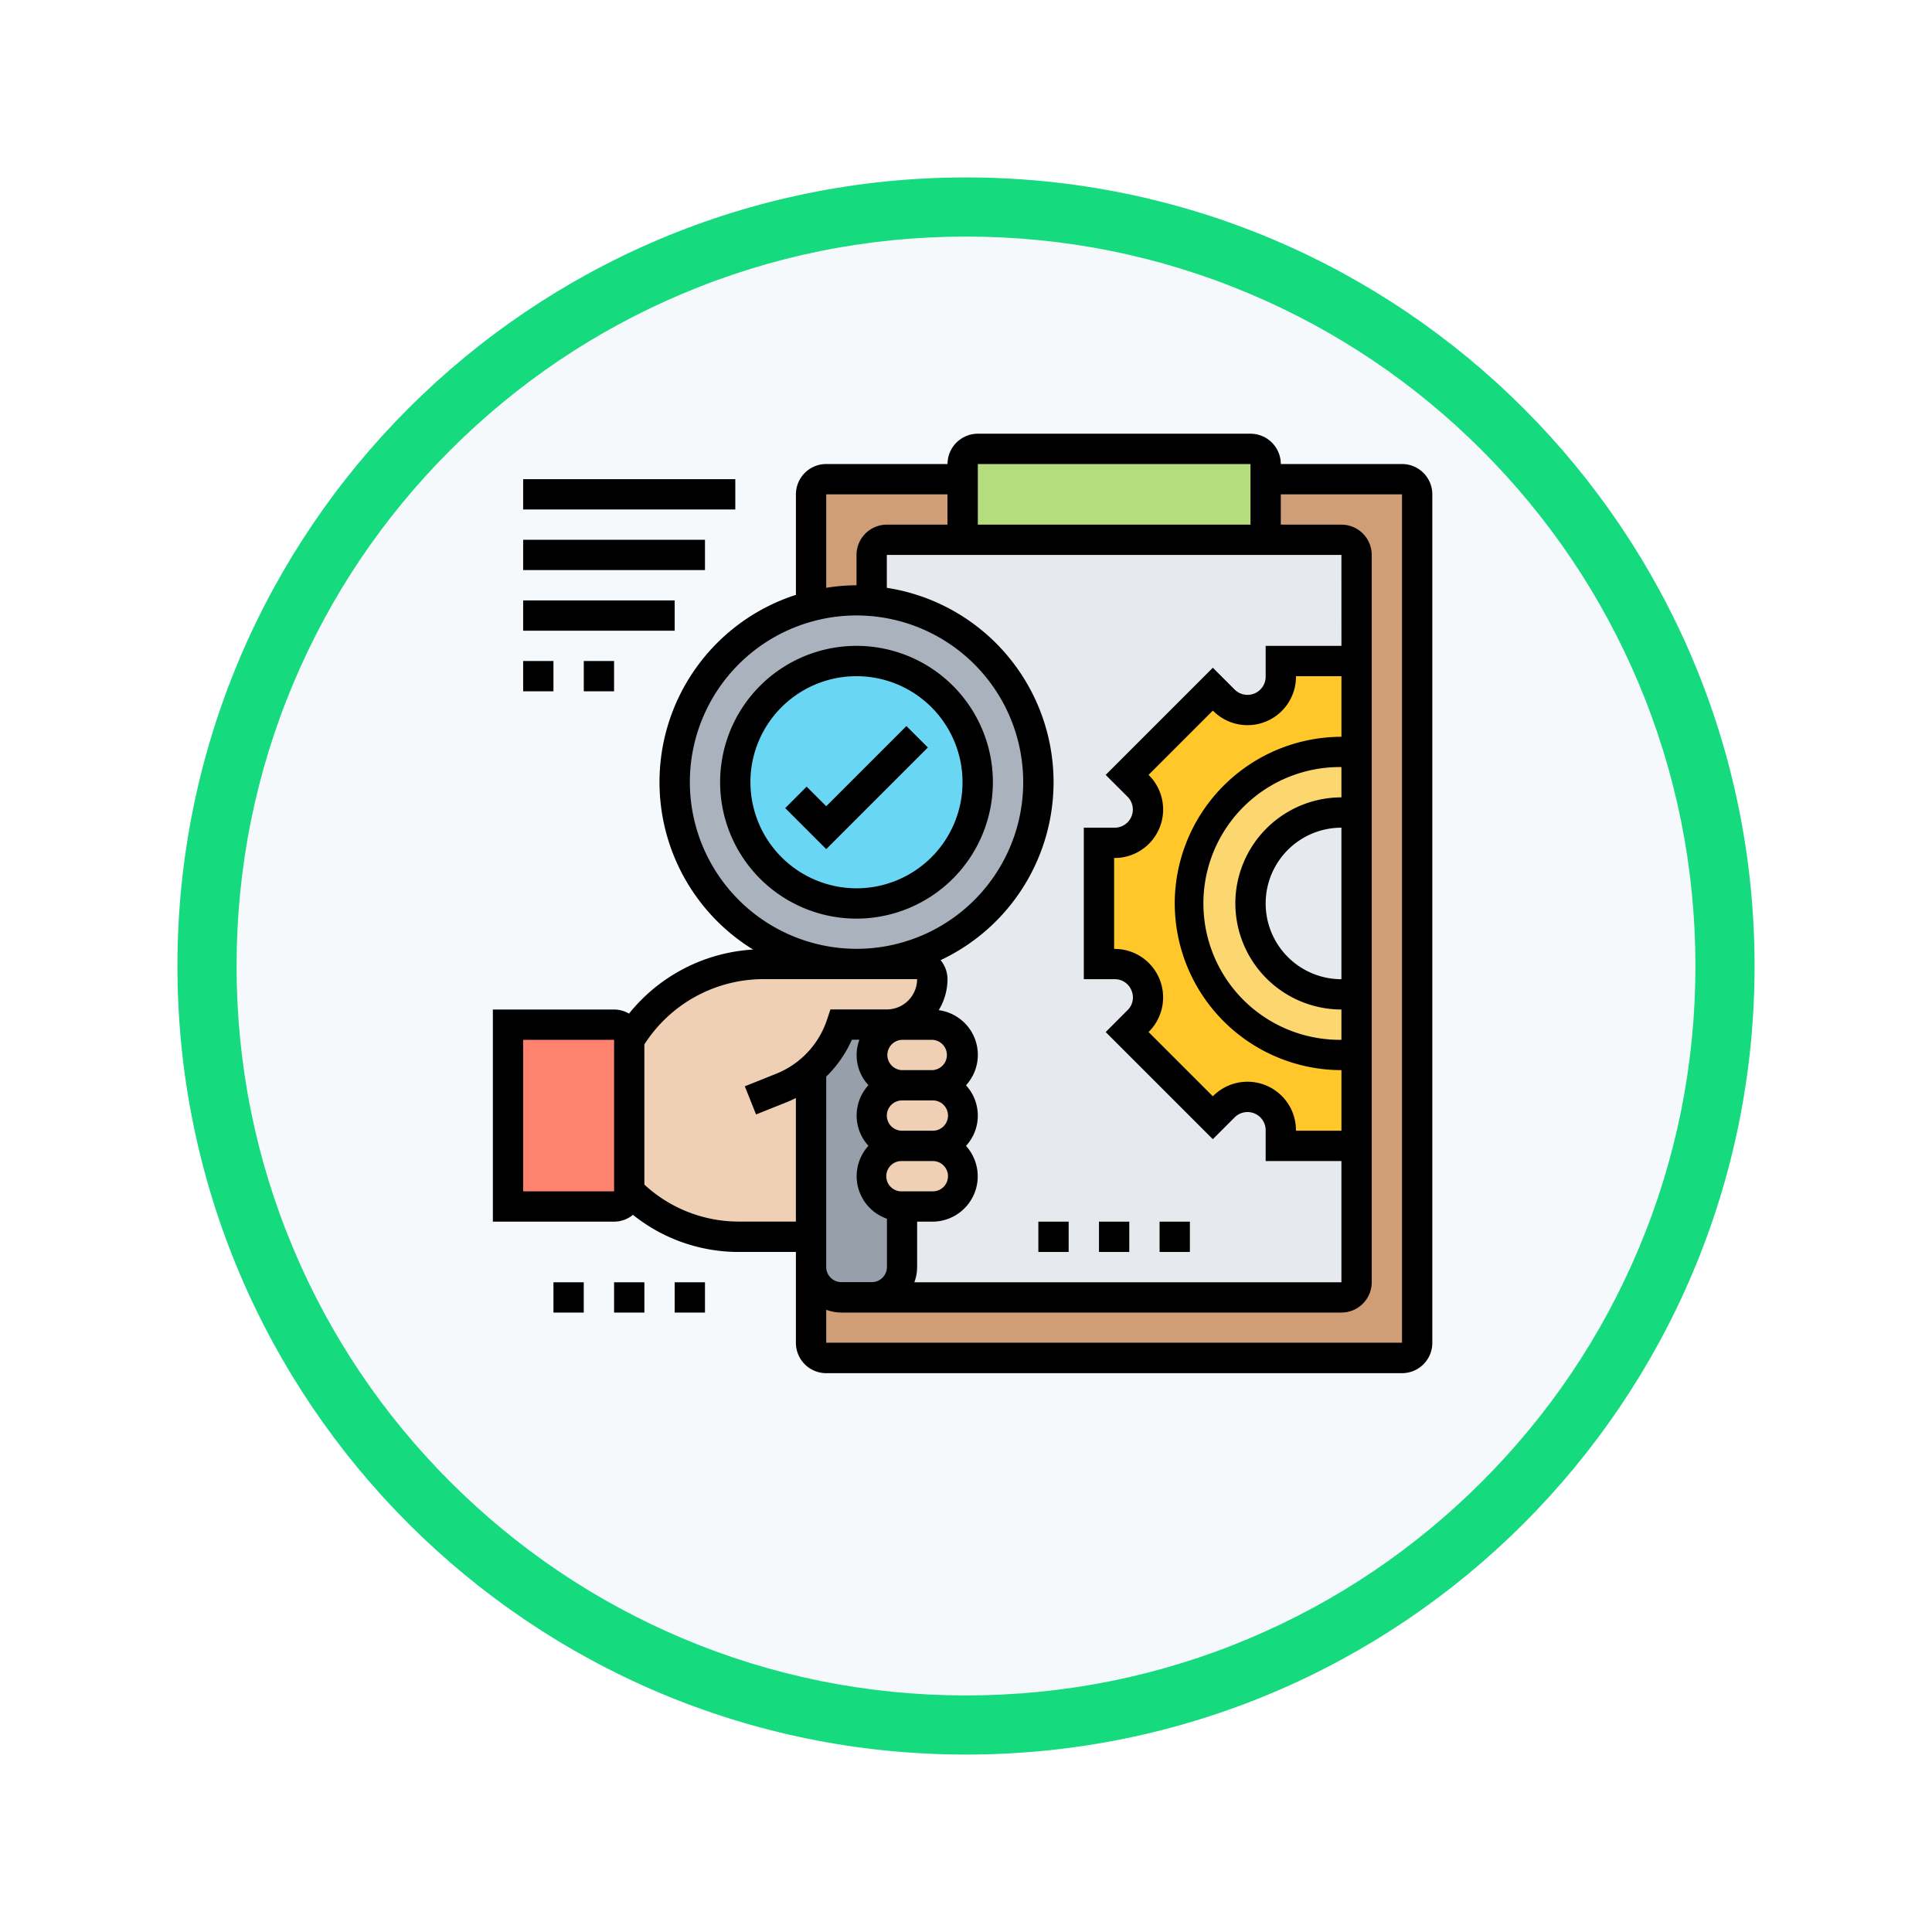<svg xmlns="http://www.w3.org/2000/svg" xmlns:xlink="http://www.w3.org/1999/xlink" width="98" height="98" viewBox="0 0 98 98">
  <defs>
    <filter id="Trazado_982548" x="0" y="0" width="98" height="98" filterUnits="userSpaceOnUse">
      <feOffset dy="3" input="SourceAlpha"/>
      <feGaussianBlur stdDeviation="3" result="blur"/>
      <feFlood flood-opacity="0.161"/>
      <feComposite operator="in" in2="blur"/>
      <feComposite in="SourceGraphic"/>
    </filter>
  </defs>
  <g id="Grupo_1149940" data-name="Grupo 1149940" transform="translate(-1032 -4719)">
    <g id="Grupo_1149699" data-name="Grupo 1149699" transform="translate(831 4264)">
      <g id="Grupo_1149263" data-name="Grupo 1149263" transform="translate(210 461)">
        <g transform="matrix(1, 0, 0, 1, -9, -6)" filter="url(#Trazado_982548)">
          <g id="Trazado_982548-2" data-name="Trazado 982548" transform="translate(9 6)" fill="#f6f9fc">
            <path d="M 40 78.5 C 34.802 78.5 29.76 77.482 25.015 75.475 C 20.43 73.536 16.313 70.76 12.776 67.224 C 9.24 63.687 6.464 59.57 4.525 54.985 C 2.518 50.24 1.5 45.198 1.5 40 C 1.5 34.802 2.518 29.76 4.525 25.015 C 6.464 20.43 9.24 16.313 12.776 12.776 C 16.313 9.24 20.43 6.464 25.015 4.525 C 29.76 2.518 34.802 1.5 40 1.5 C 45.198 1.5 50.24 2.518 54.985 4.525 C 59.57 6.464 63.687 9.24 67.224 12.776 C 70.76 16.313 73.536 20.43 75.475 25.015 C 77.482 29.76 78.5 34.802 78.5 40 C 78.5 45.198 77.482 50.24 75.475 54.985 C 73.536 59.57 70.76 63.687 67.224 67.224 C 63.687 70.76 59.57 73.536 54.985 75.475 C 50.24 77.482 45.198 78.5 40 78.5 Z" stroke="none"/>
            <path d="M 40 3 C 35.004 3 30.158 3.978 25.599 5.906 C 21.193 7.77 17.236 10.438 13.837 13.837 C 10.438 17.236 7.77 21.193 5.906 25.599 C 3.978 30.158 3 35.004 3 40 C 3 44.996 3.978 49.842 5.906 54.401 C 7.77 58.807 10.438 62.764 13.837 66.163 C 17.236 69.562 21.193 72.23 25.599 74.094 C 30.158 76.022 35.004 77 40 77 C 44.996 77 49.842 76.022 54.401 74.094 C 58.807 72.23 62.764 69.562 66.163 66.163 C 69.562 62.764 72.23 58.807 74.094 54.401 C 76.022 49.842 77 44.996 77 40 C 77 35.004 76.022 30.158 74.094 25.599 C 72.23 21.193 69.562 17.236 66.163 13.837 C 62.764 10.438 58.807 7.77 54.401 5.906 C 49.842 3.978 44.996 3 40 3 M 40 0 C 62.091 0 80 17.909 80 40 C 80 62.091 62.091 80 40 80 C 17.909 80 0 62.091 0 40 C 0 17.909 17.909 0 40 0 Z" stroke="none" fill="#15da7e"/>
          </g>
        </g>
      </g>
    </g>
    <g id="lista-de-verificacion" transform="translate(1057 4741)">
      <g id="Grupo_1149938" data-name="Grupo 1149938" transform="translate(0.769 0.769)">
        <g id="Grupo_1149924" data-name="Grupo 1149924" transform="translate(18.447 4.612)">
          <path id="Trazado_985320" data-name="Trazado 985320" d="M48.827,45.431H25V7.769A.769.769,0,0,1,25.769,7H48.827a.769.769,0,0,1,.769.769V44.662A.769.769,0,0,1,48.827,45.431Z" transform="translate(-25 -7)" fill="#e6e9ed"/>
        </g>
        <g id="Grupo_1149925" data-name="Grupo 1149925" transform="translate(15.372 1.537)">
          <path id="Trazado_985321" data-name="Trazado 985321" d="M23.306,44.505H47.9a.771.771,0,0,0,.769-.769V6.843a.771.771,0,0,0-.769-.769H43.29a.771.771,0,0,0,.769-.769V3h6.918a.771.771,0,0,1,.769.769V46.811a.771.771,0,0,1-.769.769H21.769A.771.771,0,0,1,21,46.811V42.968a1.542,1.542,0,0,0,1.537,1.537Z" transform="translate(-21 -3)" fill="#cf9e76"/>
        </g>
        <g id="Grupo_1149926" data-name="Grupo 1149926" transform="translate(15.372 1.537)">
          <path id="Trazado_985322" data-name="Trazado 985322" d="M29.455,6.074H24.843a.771.771,0,0,0-.769.769V9.18c-.254-.023-.507-.031-.769-.031A9.114,9.114,0,0,0,21,9.441V3.769A.771.771,0,0,1,21.769,3h6.918V5.306A.771.771,0,0,0,29.455,6.074Z" transform="translate(-21 -3)" fill="#cf9e76"/>
        </g>
        <g id="Grupo_1149927" data-name="Grupo 1149927" transform="translate(23.059)">
          <path id="Trazado_985323" data-name="Trazado 985323" d="M46.372,2.537V4.843a.771.771,0,0,1-.769.769H31.769A.771.771,0,0,1,31,4.843V1.769A.771.771,0,0,1,31.769,1H45.6a.771.771,0,0,1,.769.769Z" transform="translate(-31 -1)" fill="#b4dd7f"/>
        </g>
        <g id="Grupo_1149928" data-name="Grupo 1149928" transform="translate(29.976 10.761)">
          <path id="Trazado_985324" data-name="Trazado 985324" d="M53.066,34.946V39.6H49.223v-.807a1.664,1.664,0,0,0-1.038-1.545l-.023-.008a1.657,1.657,0,0,0-1.814.361l-.576.569L41.43,33.823l.576-.584a1.66,1.66,0,0,0,.361-1.8l-.015-.038a1.658,1.658,0,0,0-1.537-1.03H40V24.223h.807a1.664,1.664,0,0,0,1.545-1.038l.008-.023A1.657,1.657,0,0,0,42,21.349l-.569-.576,4.343-4.343.584.576a1.642,1.642,0,0,0,1.806.354.028.028,0,0,0,.023-.008,1.653,1.653,0,0,0,1.038-1.537V15h3.843v4.65c-.254-.023-.507-.038-.769-.038a7.686,7.686,0,1,0,0,15.372c.261,0,.523-.015.769-.038Z" transform="translate(-40 -15)" fill="#ffc729"/>
        </g>
        <g id="Grupo_1149929" data-name="Grupo 1149929" transform="translate(34.588 15.372)">
          <path id="Trazado_985325" data-name="Trazado 985325" d="M54.455,33.229v3.105c-.246.023-.507.038-.769.038a7.686,7.686,0,1,1,0-15.372c.261,0,.515.015.769.038v3.1a5.1,5.1,0,0,0-.769-.061,4.612,4.612,0,0,0,0,9.223A4.2,4.2,0,0,0,54.455,33.229Z" transform="translate(-46 -21)" fill="#fcd770"/>
        </g>
        <g id="Grupo_1149930" data-name="Grupo 1149930" transform="translate(0 29.207)">
          <path id="Trazado_985326" data-name="Trazado 985326" d="M7.149,39.769v7.686a.771.771,0,0,1-.769.769H1V39H6.38A.771.771,0,0,1,7.149,39.769Z" transform="translate(-1 -39)" fill="#ff826e"/>
        </g>
        <g id="Grupo_1149931" data-name="Grupo 1149931" transform="translate(15.372 29.161)">
          <path id="Trazado_985327" data-name="Trazado 985327" d="M25.3,39.017a1.543,1.543,0,0,0-.776.423,1.5,1.5,0,0,0-.453,1.084,1.542,1.542,0,0,0,1.537,1.537A1.548,1.548,0,0,0,24.074,43.6a1.542,1.542,0,0,0,1.537,1.537,1.548,1.548,0,0,0-1.537,1.537,1.542,1.542,0,0,0,1.537,1.537v3.074a1.542,1.542,0,0,1-1.537,1.537H22.537A1.542,1.542,0,0,1,21,51.284V41.292a8.365,8.365,0,0,0,1.537-2.306h2.306a2.214,2.214,0,0,0,.453-.046Z" transform="translate(-21 -38.94)" fill="#969faa"/>
        </g>
        <g id="Grupo_1149932" data-name="Grupo 1149932" transform="translate(18.447 29.207)">
          <path id="Trazado_985328" data-name="Trazado 985328" d="M28.074,39a1.542,1.542,0,0,1,1.537,1.537,1.548,1.548,0,0,1-1.537,1.537H26.537A1.542,1.542,0,0,1,25,40.537a1.5,1.5,0,0,1,.453-1.084,1.543,1.543,0,0,1,.776-.423A1.346,1.346,0,0,1,26.537,39Z" transform="translate(-25 -39)" fill="#f0d0b4"/>
        </g>
        <g id="Grupo_1149933" data-name="Grupo 1149933" transform="translate(18.447 32.282)">
          <path id="Trazado_985329" data-name="Trazado 985329" d="M28.074,43a1.542,1.542,0,0,1,1.537,1.537,1.548,1.548,0,0,1-1.537,1.537H26.537A1.542,1.542,0,0,1,25,44.537,1.548,1.548,0,0,1,26.537,43Z" transform="translate(-25 -43)" fill="#f0d0b4"/>
        </g>
        <g id="Grupo_1149934" data-name="Grupo 1149934" transform="translate(18.447 35.356)">
          <path id="Trazado_985330" data-name="Trazado 985330" d="M26.537,50.074A1.542,1.542,0,0,1,25,48.537,1.548,1.548,0,0,1,26.537,47h1.537a1.542,1.542,0,0,1,1.537,1.537,1.548,1.548,0,0,1-1.537,1.537Z" transform="translate(-25 -47)" fill="#f0d0b4"/>
        </g>
        <g id="Grupo_1149935" data-name="Grupo 1149935" transform="translate(6.149 26.133)">
          <path id="Trazado_985331" data-name="Trazado 985331" d="M18.223,40.38v8.455H14.565A7.878,7.878,0,0,1,9,46.529V38.843A7.914,7.914,0,0,1,15.787,35H23.6a.771.771,0,0,1,.769.769A2.3,2.3,0,0,1,23.7,37.4a2.26,2.26,0,0,1-1.176.63,2.214,2.214,0,0,1-.453.046H19.761A8.366,8.366,0,0,1,18.223,40.38Z" transform="translate(-9 -35)" fill="#f0d0b4"/>
        </g>
        <g id="Grupo_1149936" data-name="Grupo 1149936" transform="translate(8.455 7.686)">
          <path id="Trazado_985332" data-name="Trazado 985332" d="M21.992,11.031a9.225,9.225,0,1,1-3.074.261A9.114,9.114,0,0,1,21.223,11C21.485,11,21.738,11.008,21.992,11.031Z" transform="translate(-12 -11)" fill="#aab2bd"/>
        </g>
        <g id="Grupo_1149937" data-name="Grupo 1149937" transform="translate(11.529 10.761)">
          <ellipse id="Elipse_11694" data-name="Elipse 11694" cx="6.5" cy="6" rx="6.5" ry="6" transform="translate(-0.298 0.125)" fill="#69d6f4"/>
        </g>
      </g>
      <g id="Grupo_1149939" data-name="Grupo 1149939" transform="translate(0)">
        <path id="Trazado_985333" data-name="Trazado 985333" d="M28.835,20.918a6.918,6.918,0,1,0-6.918,6.918A6.926,6.926,0,0,0,28.835,20.918Zm-12.3,0a5.38,5.38,0,1,1,5.38,5.38A5.386,5.386,0,0,1,16.537,20.918Z" transform="translate(-3.471 -3.239)"/>
        <path id="Trazado_985334" data-name="Trazado 985334" d="M25.442,19.293l-4.068,4.068-.994-.994-1.087,1.087,2.081,2.081,5.155-5.155Z" transform="translate(-4.464 -4.464)"/>
        <path id="Trazado_985335" data-name="Trazado 985335" d="M4,56H5.537v1.537H4Z" transform="translate(-0.926 -12.957)"/>
        <path id="Trazado_985336" data-name="Trazado 985336" d="M8,56H9.537v1.537H8Z" transform="translate(-1.851 -12.957)"/>
        <path id="Trazado_985337" data-name="Trazado 985337" d="M12,56h1.537v1.537H12Z" transform="translate(-2.777 -12.957)"/>
        <path id="Trazado_985338" data-name="Trazado 985338" d="M2,3H12.761V4.537H2Z" transform="translate(-0.463 -0.694)"/>
        <path id="Trazado_985339" data-name="Trazado 985339" d="M2,7h9.223V8.537H2Z" transform="translate(-0.463 -1.62)"/>
        <path id="Trazado_985340" data-name="Trazado 985340" d="M2,11H9.686v1.537H2Z" transform="translate(-0.463 -2.545)"/>
        <path id="Trazado_985341" data-name="Trazado 985341" d="M2,15H3.537v1.537H2Z" transform="translate(-0.463 -3.471)"/>
        <path id="Trazado_985342" data-name="Trazado 985342" d="M6,15H7.537v1.537H6Z" transform="translate(-1.388 -3.471)"/>
        <path id="Trazado_985343" data-name="Trazado 985343" d="M46.117,1.537H39.968A1.539,1.539,0,0,0,38.431,0H24.6a1.539,1.539,0,0,0-1.537,1.537H16.91a1.539,1.539,0,0,0-1.537,1.537v5.1A9.976,9.976,0,0,0,13.2,26.166a8.732,8.732,0,0,0-6.293,3.249,1.524,1.524,0,0,0-.759-.208H0V39.968H6.149a1.519,1.519,0,0,0,.958-.345,8.568,8.568,0,0,0,5.377,1.882h2.888v4.612a1.539,1.539,0,0,0,1.537,1.537H46.117a1.539,1.539,0,0,0,1.537-1.537V3.074A1.539,1.539,0,0,0,46.117,1.537ZM6.149,38.431H1.537V30.745H6.149ZM43.043,27.67a3.843,3.843,0,1,1,0-7.686Zm-5.38-3.843a5.386,5.386,0,0,0,5.38,5.38v1.537a6.918,6.918,0,1,1,0-13.835v1.537A5.386,5.386,0,0,0,37.662,23.827Zm-3.074,0a8.465,8.465,0,0,0,8.455,8.455v3.074H40.737v-.038a2.459,2.459,0,0,0-4.189-1.736l-.027.027L33.26,30.348l.034-.033a2.459,2.459,0,0,0-1.732-4.182h-.048V21.521h.038a2.459,2.459,0,0,0,1.736-4.189l-.027-.027,3.261-3.261.033.034a2.459,2.459,0,0,0,4.183-1.733V12.3h2.306v3.074A8.465,8.465,0,0,0,34.588,23.827Zm8.455-13.067H39.2v1.585a.922.922,0,0,1-1.559.646L36.52,11.871l-5.435,5.435L32.2,18.419a.921.921,0,0,1-.648,1.565H29.976V27.67h1.585a.9.9,0,0,1,.839.59.889.889,0,0,1-.194.968L31.086,30.35l5.435,5.435,1.114-1.114a.921.921,0,0,1,1.565.648v1.575h3.843v6.149H21.38a2.28,2.28,0,0,0,.141-.769V39.968h.769A2.3,2.3,0,0,0,24,36.125a2.271,2.271,0,0,0,0-3.074,2.287,2.287,0,0,0-1.384-3.811,3.038,3.038,0,0,0,.446-1.57,1.522,1.522,0,0,0-.352-.967A9.975,9.975,0,0,0,19.984,7.817V6.149H43.043ZM19.984,34.588a.77.77,0,0,1,.769-.769H22.29a.769.769,0,1,1,0,1.537H20.753A.77.77,0,0,1,19.984,34.588Zm2.306-2.306H20.753a.769.769,0,0,1,0-1.537H22.29a.769.769,0,0,1,0,1.537Zm0,4.612a.769.769,0,1,1,0,1.537H20.753a.769.769,0,1,1,0-1.537ZM24.6,1.537H38.431V4.612H24.6ZM16.91,3.074h6.149V4.612H19.984a1.539,1.539,0,0,0-1.537,1.537V7.686a10.035,10.035,0,0,0-1.537.131Zm-6.918,14.6a8.455,8.455,0,1,1,8.455,8.455A8.465,8.465,0,0,1,9.992,17.678Zm2.493,22.29a7.05,7.05,0,0,1-4.8-1.876v-7.11a7.178,7.178,0,0,1,6.019-3.312h7.816a1.539,1.539,0,0,1-1.537,1.537h-2.86l-.175.526a4.465,4.465,0,0,1-2.582,2.739l-1.586.635.571,1.427,1.586-.634c.148-.059.292-.128.434-.2v6.268Zm4.425-7.355a6,6,0,0,0,1.3-1.869h.384a2.235,2.235,0,0,0,.458,2.306,2.271,2.271,0,0,0,0,3.074,2.285,2.285,0,0,0,.938,3.7v2.447a.77.77,0,0,1-.769.769H17.678a.77.77,0,0,1-.769-.769Zm29.207,13.5H16.91V44.438a2.28,2.28,0,0,0,.769.141H43.043a1.539,1.539,0,0,0,1.537-1.537V6.149a1.539,1.539,0,0,0-1.537-1.537H39.968V3.074h6.149Z" transform="translate(0)"/>
        <path id="Trazado_985344" data-name="Trazado 985344" d="M36,52h1.537v1.537H36Z" transform="translate(-8.33 -12.032)"/>
        <path id="Trazado_985345" data-name="Trazado 985345" d="M40,52h1.537v1.537H40Z" transform="translate(-9.255 -12.032)"/>
        <path id="Trazado_985346" data-name="Trazado 985346" d="M44,52h1.537v1.537H44Z" transform="translate(-10.181 -12.032)"/>
      </g>
    </g>
  </g>
</svg>

